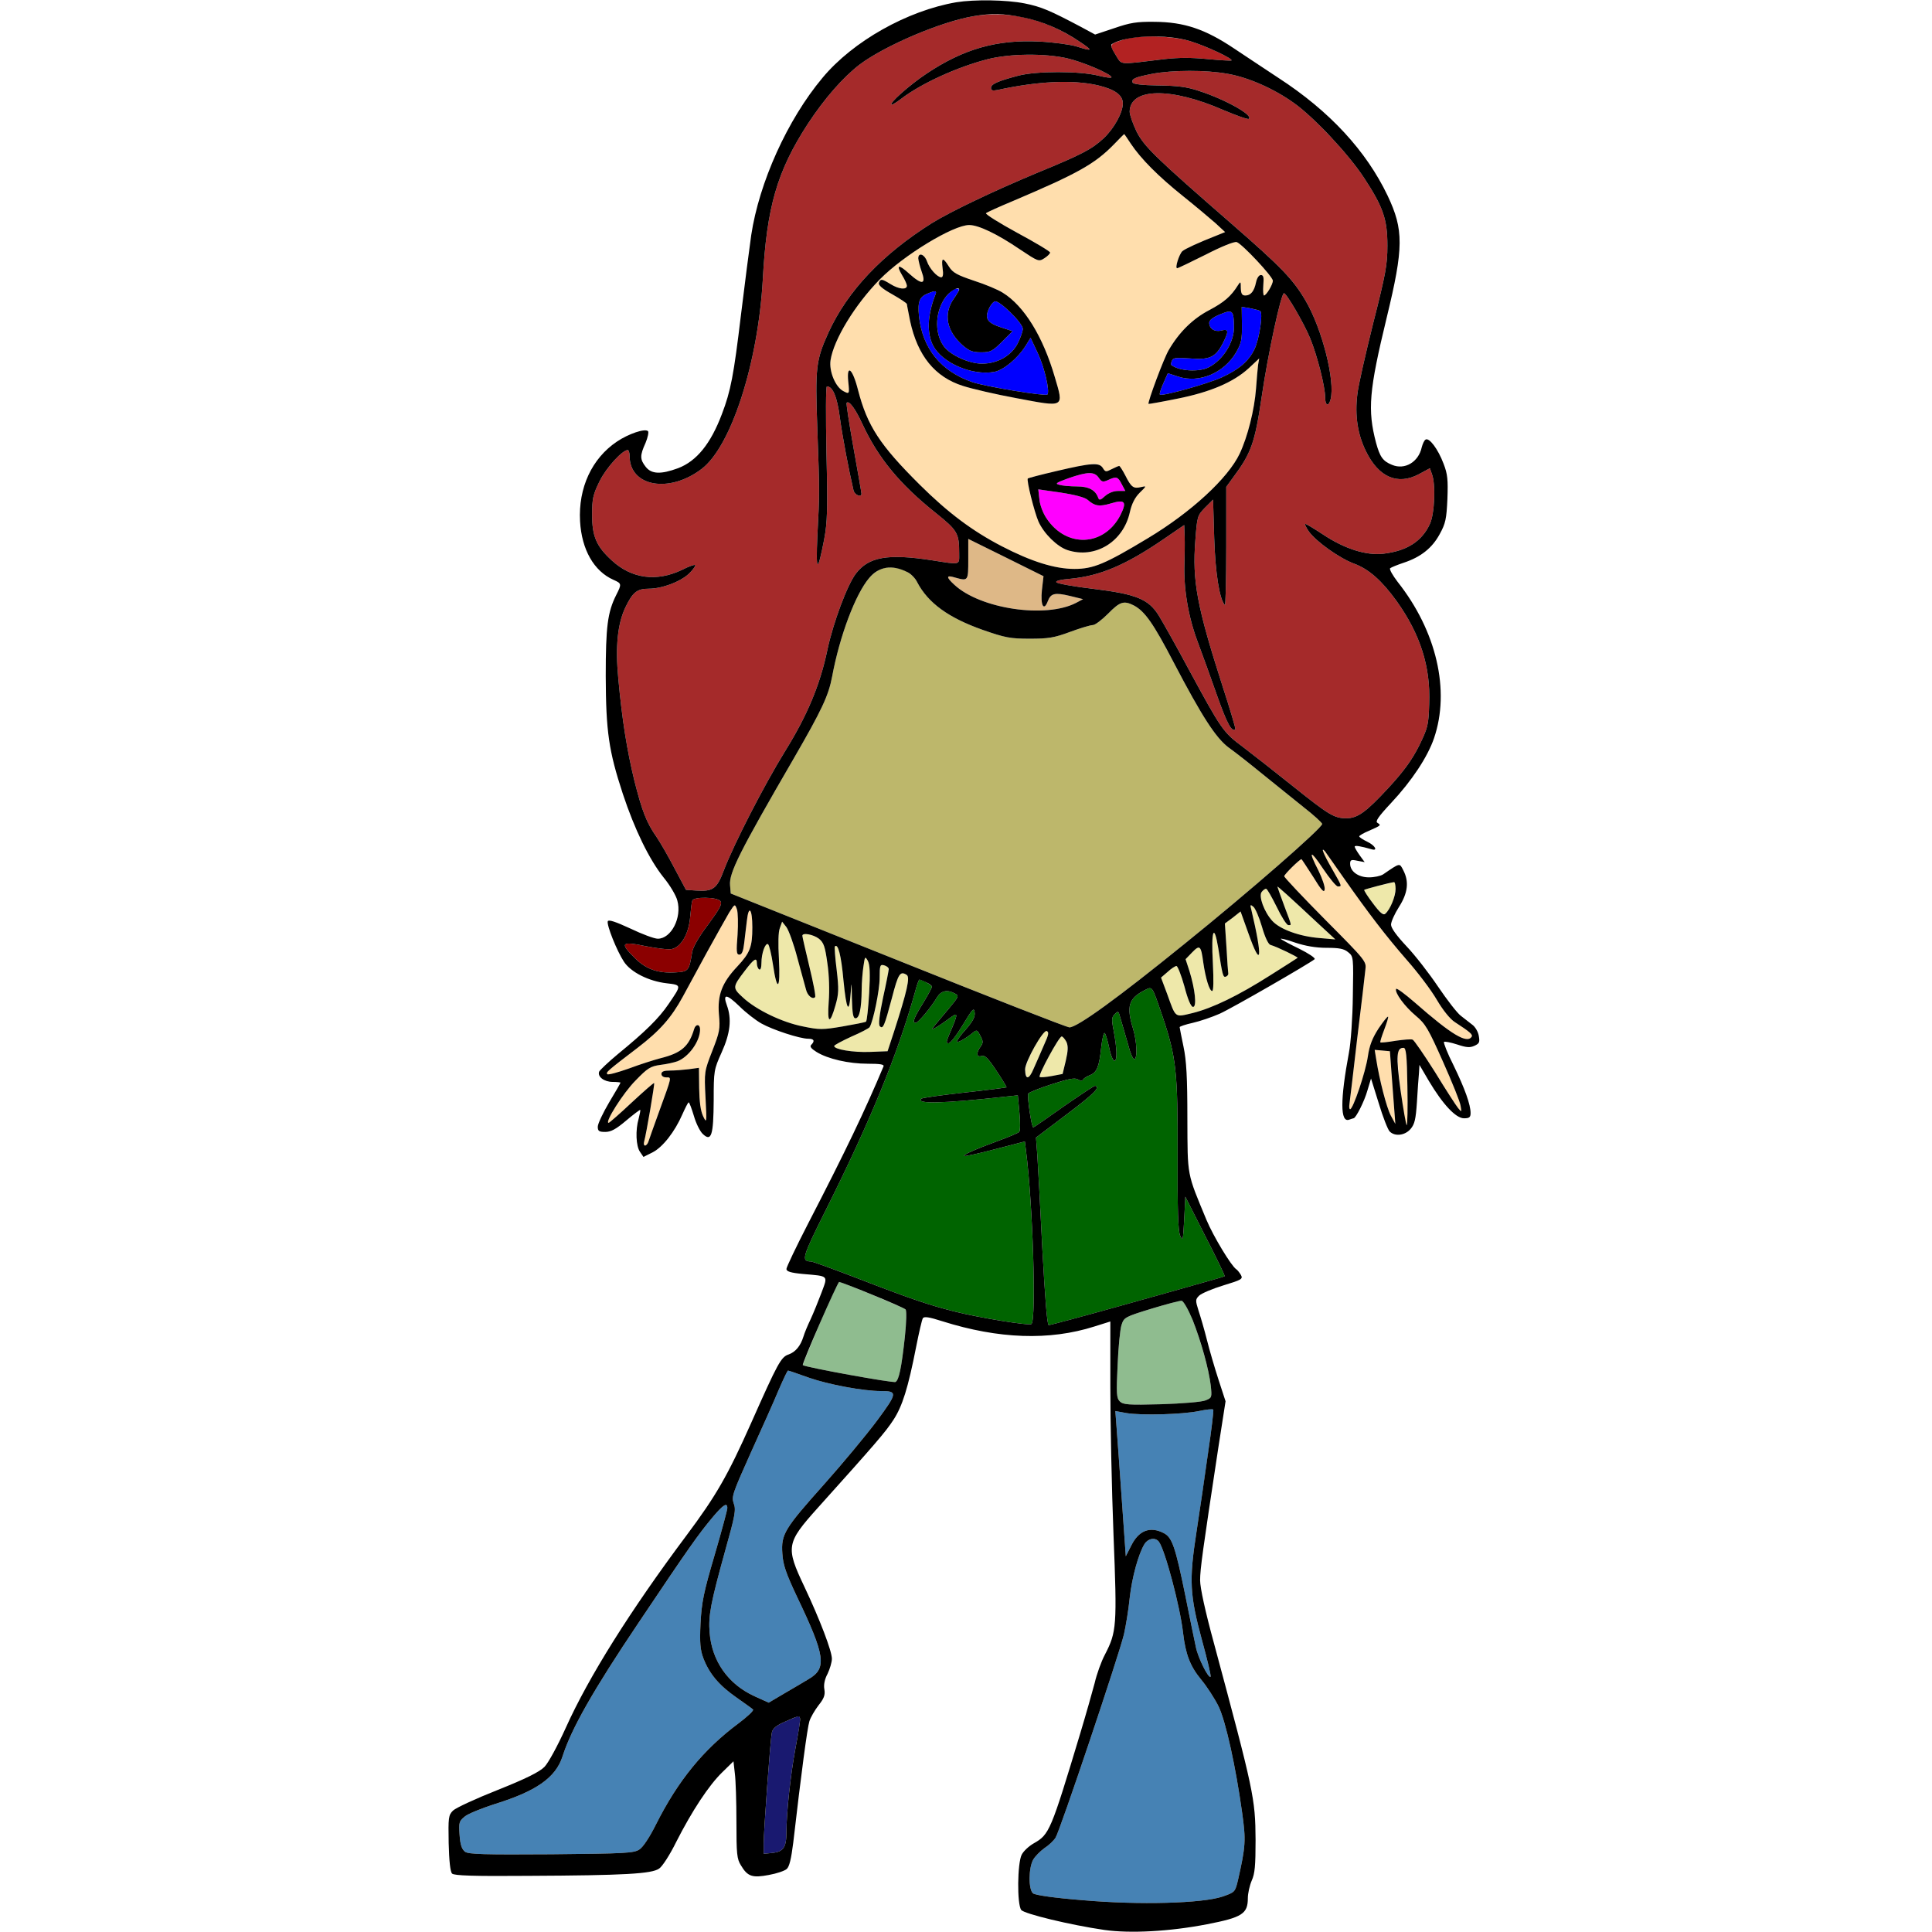 <?xml version="1.0" encoding="utf-8"?>
<!-- Generator: Adobe Illustrator 21.0.0, SVG Export Plug-In . SVG Version: 6.00 Build 0)  -->
<svg version="1.1"
	 id="svg76" inkscape:version="0.92.2 5c3e80d, 2017-08-06" sodipodi:docname="75 #31876.svg" xmlns:cc="http://creativecommons.org/ns#" xmlns:dc="http://purl.org/dc/elements/1.1/" xmlns:inkscape="http://www.inkscape.org/namespaces/inkscape" xmlns:rdf="http://www.w3.org/1999/02/22-rdf-syntax-ns#" xmlns:sodipodi="http://sodipodi.sourceforge.net/DTD/sodipodi-0.dtd" xmlns:svg="http://www.w3.org/2000/svg"
	 xmlns="http://www.w3.org/2000/svg" xmlns:xlink="http://www.w3.org/1999/xlink" x="0px" y="0px" viewBox="0 0 850 850"
	 style="enable-background:new 0 0 850 850;" xml:space="preserve">
<style type="text/css">
	.st0{fill:none;}
	.st1{fill:#A52A2A;}
	.st2{fill:#B22222;}
	.st3{fill:#FFDEAD;}
	.st4{fill:#0000FF;}
	.st5{fill:#FF00FF;}
	.st6{fill:#DEB887;}
	.st7{fill:#BDB76B;}
	.st8{fill:#EEE8AA;}
	.st9{fill:#8B0000;}
	.st10{fill:#006400;}
	.st11{fill:#8FBC8F;}
	.st12{fill:#4682B4;}
	.st13{fill:#191970;}
</style>
<sodipodi:namedview  bordercolor="#666666" borderopacity="1" gridtolerance="10" guidetolerance="10" id="namedview78" inkscape:current-layer="svg76" inkscape:cx="919.34796" inkscape:cy="717.86007" inkscape:pageopacity="0" inkscape:pageshadow="2" inkscape:window-height="978" inkscape:window-maximized="1" inkscape:window-width="1920" inkscape:window-x="0" inkscape:window-y="1" inkscape:zoom="0.41647059" objecttolerance="10" pagecolor="#ffffff" showgrid="false">
	</sodipodi:namedview>
<g id="g74" transform="translate(0,0) scale(1,1)">
	<path id="path4" class="st0" d="M0,0l212.3,0.1c183.4,0,211.3,0.2,205.8,1.4c-40,8.7-67.8,36.3-83,82.5
		c-3.4,10.5-4.7,17.9-9.1,54.5c-3.2,26.7-4.5,33.5-8.4,43.7c-4.9,13-11.1,20.7-19.3,23.8c-7.6,2.8-11.7,2.6-14.2-0.6
		c-2.6-3.3-2.6-5-0.1-10.5c1-2.4,1.5-4.8,1.1-5.2c-1.3-1.3-8.5,1.1-13.7,4.6c-11,7.4-17,20.3-16.2,35c0.7,12.5,6.1,22,14.7,25.8
		c3.6,1.6,3.7,1.8,1.2,6.7c-3.8,7.6-4.6,13.9-4.6,35.7c0.1,24.3,1.3,32.8,7.5,51.7c5.2,15.7,11.6,28.9,18,36.9c2.8,3.4,5.5,8,6,10.1
		c2.1,7.5-2.7,16.8-8.6,16.8c-1.5,0-6.9-2-12.1-4.5c-6.5-3-9.5-4-9.9-3.2c-0.6,1.6,4,13.1,7.1,17.8c3,4.6,10.9,8.6,18.8,9.5
		c6.7,0.8,6.6,0.7,0.8,9.2c-4.2,6.2-10.2,12.1-22.3,22c-4.2,3.5-7.9,7-8.2,7.7c-0.8,2.2,2.2,4.5,6,4.5c1.9,0,3.4,0.2,3.4,0.3
		c0,0.2-2.3,4.1-5,8.7c-2.8,4.6-5,9.4-5,10.7c0,1.9,0.5,2.3,3.3,2.3c2.5,0,4.7-1.2,9.2-5c3.2-2.7,6-4.8,6.2-4.7
		c0.1,0.2-0.2,1.9-0.7,3.8c-1.5,5.1-1.2,12.2,0.6,14.7l1.5,2.2l4-2c4.5-2.3,9.8-9.1,13.1-16.7c1.3-2.9,2.5-5.3,2.8-5.3
		s1.3,2.7,2.3,6c0.9,3.2,2.7,6.8,3.9,7.9c3.8,3.6,4.7,0.6,4.8-14.8c0-13.1,0.1-13.5,3.5-21.1c3.8-8.4,4.5-14.7,2.3-20.7
		c-1.9-5.2-0.2-5.1,5.5,0.4c2.8,2.8,7.2,6.2,9.7,7.6c5,2.8,16.9,6.7,20.6,6.7c2.6,0,3,1,1.3,2.7c-0.7,0.7-0.1,1.6,2.3,3.1
		c5,3.1,14.2,5.2,22.6,5.2c5.5,0,7.3,0.3,6.9,1.2c-8,19.1-16.7,37.3-33.1,69c-5.3,10.3-9.6,19.3-9.6,20.1c0,1.1,1.9,1.7,7.3,2.2
		c11.5,1,11,0.5,8.1,8.3c-1.4,3.7-3.5,8.9-4.8,11.7c-1.3,2.7-2.7,6.1-3.1,7.5c-1.3,4.2-3.5,6.8-6.5,7.9c-3.4,1.1-4.8,3.8-16.5,30.1
		c-10.3,23.1-15.3,31.9-28.6,49.7C277.3,708.6,259,737.8,249,760c-3.7,8.2-7.8,15.7-9.5,17.4c-2.2,2.2-8.2,5.2-20.5,10.1
		c-9.6,3.8-18.5,7.9-19.7,9.1c-2,2-2.1,3-1.9,14.3c0.2,7.9,0.7,12.6,1.5,13.4c0.9,0.9,9.4,1.2,33.4,1c42.7-0.2,54.5-0.9,57.7-3.2
		c1.4-0.9,4.8-6.2,7.5-11.7c6.9-13.6,14.4-25,20.3-30.7l4.9-4.8l0.6,5.3c0.4,2.9,0.7,12.5,0.7,21.3c0,14.1,0.2,16.4,2,19.2
		c2.9,4.9,5,5.6,12.3,4.2c3.4-0.6,6.9-1.8,7.8-2.6c1.2-1,2-4.5,2.9-11.6c3.5-30.4,6.2-50.6,7.1-53.4c0.5-1.7,2.4-4.9,4-7
		c2.4-3,3-4.5,2.6-7c-0.4-2,0.1-4.5,1.4-6.9c1-2.1,1.9-5.1,1.9-6.6c0-3.4-5.3-17.3-12.1-31.7c-8.3-17.5-8-19.2,5.8-34.6
		c25.8-28.7,29.9-33.5,33.3-38.7c4-6.1,6.5-14,10.1-32.4c1.2-6.1,2.5-11.7,2.9-12.4c0.5-0.9,2.7-0.6,8.6,1.3
		c24.7,7.8,47.1,8.6,66.9,2.3l7-2.2v28.5c0,15.7,0.6,45.1,1.4,65.4c1.6,40.3,1.4,42.6-3.8,52.7c-1.6,3-3.6,8.6-4.5,12.5
		c-1,3.8-3.8,13.7-6.3,22c-13,43.1-13.6,44.6-20.5,48.5c-2.1,1.2-4.5,3.4-5.3,5c-1.9,3.7-2.1,21.8-0.2,24.3
		c1.2,1.6,10.6,4.1,29.7,7.7c9.3,1.8,3.9,1.8-234.7,1.9L0,850V425V0z"/>
	<path id="path6" class="st0" d="M647.3,0.1L850,0v425v425l-168.7-0.1c-92.9-0.1-167.7-0.4-166.3-0.6c22.8-3.7,29.6-5.4,31.8-7.8
		c1.4-1.8,2.2-3.9,2.2-6.4c0-2.1,0.8-5.6,1.7-7.7c1.4-3.1,1.7-6.6,1.7-17.9c-0.1-18.3-0.8-21.4-18.3-86.5
		c-3.8-13.9-6.1-24.4-6.1-27.7c0-5,1.1-12.8,8-58.3l3.2-20.5l-3.1-9.5c-1.7-5.2-4-13.1-5.1-17.5c-1.1-4.4-2.8-10.2-3.7-12.9
		c-1.4-4.5-1.4-4.9,0.3-6.6c1.1-1,5.8-3,10.7-4.5c7.9-2.4,8.6-2.8,7.7-4.5c-0.6-1-1.5-2.2-2.1-2.6c-2.1-1.3-10.1-14.5-13.1-21.7
		c-8.7-21-8.3-18.7-8.4-44.7c0-17.9-0.4-25.4-1.7-31.5c-0.9-4.4-1.7-8.3-1.7-8.6s2.6-1.2,5.8-1.9c3.1-0.7,8.4-2.5,11.8-4
		c5.4-2.4,39.7-22.2,41.8-24c0.4-0.5-2.6-2.5-6.8-4.6c-4.2-2-7.8-4-8.1-4.3c-0.2-0.4,2.6,0.3,6.3,1.6c4.5,1.5,9.1,2.3,13.8,2.3
		c5.6,0,7.7,0.4,9.5,1.9c2.4,1.9,2.4,2.1,2.1,19.3c-0.1,9.5-0.9,20.7-1.7,24.8c-2.6,14-3.6,24.6-2.5,27.4c0.5,1.4,1.1,2.6,1.4,2.6
		c3.2,0,6.9-5.2,9.2-13.2l1.6-5.3l3.4,10.9c1.8,6,4,11.6,4.8,12.4c2.3,2.3,6.7,1.8,9.2-1.1c1.8-2.1,2.3-4.3,2.8-11.9
		c0.3-5.1,0.7-10.9,0.9-12.8l0.2-3.5l4.1,7c6.2,10.4,11.9,16.5,15.5,16.5c2.3,0,2.9-0.4,2.9-2.3c0-3.7-2.5-10.7-7.5-21
		c-2.7-5.3-4.5-10-4.2-10.3c0.3-0.3,2.9,0.2,5.7,1.1c4.2,1.4,5.7,1.5,7.7,0.6c2.2-1,2.4-1.6,1.9-4.4c-0.3-1.8-1.6-4-2.9-4.9
		c-1.2-0.9-3.5-2.7-5-3.9c-1.6-1.2-6-6.9-10-12.8c-3.9-5.8-10.1-13.8-13.9-17.8c-4.4-4.7-6.8-8-6.8-9.5c0-1.3,1.6-4.8,3.5-7.8
		c3.9-6.1,4.5-11.1,1.9-16.1c-1.7-3.3-1.3-3.4-8.9,1.8c-1.1,0.7-3.9,1.3-6.2,1.3c-4.7,0-8.3-2.6-8.3-6c0-1.7,0.5-1.9,3.2-1.3
		l3.2,0.6l-2.2-3c-1.2-1.7-2.2-3.4-2.2-3.8c0-0.7,2.7-0.2,7.3,1.1c3.1,1,1.8-1.6-1.8-3.3c-1.9-0.9-3.5-2-3.5-2.3
		c0-0.4,1.9-1.5,4.3-2.5c5.4-2.4,5.4-2.4,3.7-3.5c-1-0.6,0.3-2.6,6-8.7c9.1-9.7,16.1-20.3,18.9-28.5c7.2-21,1.1-47.2-16-68.8
		c-2.2-2.9-3.7-5.5-3.3-6c0.5-0.4,3.2-1.5,5.9-2.4c7.6-2.5,12.6-6.5,15.9-12.6c2.6-4.7,3-6.7,3.4-15.5c0.3-8.4,0.1-10.9-1.7-15.5
		c-2.4-6.4-6.3-11.6-7.9-10.6c-0.6,0.3-1.3,1.9-1.7,3.4c-1.4,6.5-7.5,10.1-13.1,7.7c-4-1.6-5.3-3.5-7-9.7
		c-3.8-14.5-3.1-22.9,4.7-55.1c7.5-30.9,7.5-38.6,0.4-53.6c-9.4-19.7-25.5-37.2-48-51.8c-5.5-3.6-14.3-9.5-19.6-13
		C530.2,12.8,521,9.7,508,9.6c-8-0.1-10.8,0.4-17.8,2.8l-8.4,2.8l-6.1-3.3C462,4.6,458.2,3,451.5,1.6C445.3,0.3,467.2,0.2,647.3,0.1
		z"/>
	<path id="path8" class="st1" d="M475.1,18.4c6,4,5.7,4.3-1.6,2c-2.7-0.8-10-1.8-16-2.1c-18.8-1-33.5,3.2-49.7,14
		c-7.6,5-17.3,13.7-15.4,13.7c0.4,0,2.2-1.1,3.9-2.4c9.1-7,25.1-14.2,38.4-17.6c9.7-2.4,24.6-2.6,34.6-0.4c7.1,1.6,19.7,7,19.7,8.4
		c0,0.4-2.6,0.1-5.7-0.7c-8.4-2.1-27.3-2.1-35.3,0c-9.1,2.4-12,3.7-12,5.4c0,1.1,0.7,1.3,2.8,0.9c17.9-3.9,33-4.6,44.1-2.1
		c7.6,1.8,11.1,4.3,11.1,8c0,4.1-3.9,11.1-8.5,15.4c-5.2,4.8-9.6,7.1-29.1,15.1c-19.4,8.1-38,17-46.3,22.1
		C388,112,372.9,128,364.5,146.3c-5.5,12.2-5.9,15.1-4.9,42.6c1,28.2,1,27.8,0,47.1c-0.7,15.9,0.1,16.3,3,1.3
		c1.4-7.5,1.6-13.1,1-38.1c-0.3-16.2-0.3-29.2,0.2-29.2c2.6,0,4.5,4.5,5.7,13.7c1.1,8.2,3.9,23,6,32c0.5,2.1,3.5,3.3,3.5,1.5
		c0-0.5-1.6-9.6-3.5-20.2c-1.9-10.7-3.3-19.6-3-19.8c1.1-1.1,3.8,2.6,6.9,9.3c6.9,14.9,16.4,26.5,32.2,39.1
		c9.7,7.8,10.4,8.9,10.4,18c0,5.1,0.8,4.9-12,2.9c-19.4-3-27.8-1.5-33.4,5.8c-3.8,4.9-10.1,21.8-12.6,33.7
		c-3.2,15.3-8.8,28.7-18.6,44.5c-9.2,14.9-22.4,40.6-26.9,52.3c-3.1,8.3-4.8,9.5-12.3,9l-4.4-0.3l-5-9.4c-2.7-5.2-6.3-11.4-7.9-13.8
		c-4.5-6.4-6.4-11.4-9.8-24.8c-3.2-13.2-5.4-26.5-7.1-45.2c-1.3-13.9-0.3-23.9,3.2-31.2c3.2-6.6,5.1-8.1,10.3-8.1
		c5.9,0,14.5-3.3,18-7c1.6-1.6,2.6-3.2,2.4-3.4c-0.3-0.3-2.9,0.6-5.8,2.1c-11.3,5.4-22.2,3.9-30.9-4.1c-6.8-6.2-8.7-10.6-8.7-20.1
		c0-7.1,0.4-8.9,3.3-14.8c2.9-5.9,10-13.7,12.4-13.7c0.4,0,0.8,1.2,0.8,2.6c0,13.5,17.4,16.6,31.7,5.7c13-9.9,24.8-46.5,26.9-83.3
		c1.7-31.9,6.3-47.7,19.8-68.5c7.3-11.1,15.4-20.4,22.8-26.1c11.2-8.4,35.9-18.9,50.2-21.3C444.1,4.5,460.3,8.4,475.1,18.4z"/>
	<path id="path10" class="st2" d="M523.6,18.1c7.2,2.2,18.9,7.7,18.2,8.5c-0.3,0.2-5-0.1-10.5-0.6c-7-0.7-12.7-0.7-18.9,0
		c-21,2.5-18.6,2.8-21.6-1.9c-2.9-4.5-2.8-4.7,3.6-6.7C501.1,15.3,515.7,15.7,523.6,18.1z"/>
	<path id="path12" class="st1" d="M540.3,32.5c9,1.6,20.2,6.5,29.1,12.9c8.7,6.2,23.9,22.4,30.7,32.8c8.4,12.8,10.3,18.2,10.3,29.8
		c0,8.4-0.7,12.3-6.2,34c-3.4,13.6-6.6,27.6-7,31.3c-1.2,9.5,0.1,17.8,3.8,25.3c5.6,11.4,13.9,15,23.3,10l4.8-2.6l0.9,2.6
		c1.7,4.4,1.2,17.4-0.9,21.9c-3.5,7.7-10.2,11.9-20.4,13.1c-7.6,0.9-17.1-2.1-26.7-8.5c-4.1-2.7-7.6-4.8-7.8-4.6
		c-0.2,0.2,0.5,1.7,1.7,3.4c3.2,4.4,13.4,11.7,19.9,14.1c6.5,2.4,12.2,7.5,18.7,16.5c10.4,14.6,14.9,28.8,14.3,45
		c-0.3,9.6-0.6,10.7-4.5,18.7c-3.2,6.3-6.6,11-13.4,18.4c-9.9,10.7-13.6,13.4-18.6,13.4c-5.3,0-7.7-1.5-23.1-13.8
		c-8.1-6.5-18.2-14.4-22.4-17.6c-8.7-6.5-9.3-7.4-23.8-34.1c-5.6-10.5-11.6-21.1-13.2-23.7c-4.5-7.2-9.8-9.4-28.6-11.7
		c-8.5-1-15.8-2.3-16.4-2.9c-0.6-0.6,1.6-1.2,6.4-1.6c12.9-1.3,24-6,40.3-17.1l9.5-6.5l0.2,5.2c0.1,2.9,0,8.2-0.1,11.8
		c-0.4,11,1.7,23.4,5.8,34.3c2.1,5.6,6,16.4,8.7,24.1c4.3,12.1,6.4,15.9,7.9,14.4c0.2-0.2-2.3-8.7-5.6-18.8
		c-11.3-35.2-13.4-46.4-12-64.3c0.8-10.6,0.9-10.9,4.3-14.4l3.5-3.5l0.5,16.9c0.5,15.5,2.3,26.9,4.7,29.5c0.3,0.4,0.6-11.2,0.6-25.7
		v-26.3l3.2-4.4c7.8-10.5,9.4-15,12.4-35.3c2.7-18.5,8.5-45.5,9.8-45.5c1.1,0,8.8,13.2,11.5,19.8c3,7.2,6.6,21.2,6.6,25.9
		c0,3.8,1.5,4.4,2.4,1c2.1-8-3.7-31.1-11.1-43.6c-5.5-9.3-10.5-14.5-32.3-33.5c-34-29.6-38.6-34.1-42-40.8c-1.6-3.4-3-7.3-3-8.7
		c0.2-10.5,18.1-10.8,41.2-0.7c5.7,2.4,10.7,4.2,11.2,3.9c2.3-1.5-10.4-8.6-21.9-12.3c-5.3-1.8-9.6-2.3-17.9-2.4
		c-7.1-0.1-11.1-0.6-11.3-1.3c-0.6-1.6,0.9-2.3,8.5-3.8C515.7,30.8,530.6,30.7,540.3,32.5z"/>
	<path id="path14" class="st3" d="M494.6,59c0.1,0,1.4,1.9,2.9,4.2c4.4,6.6,12,14.3,23,23.1c5.5,4.4,11.9,9.8,14.3,11.9l4.2,3.9
		l-3.7,1.5c-7.9,3.1-13.8,5.8-15.1,6.9c-1.4,1.3-3.4,7.5-2.3,7.5c0.4,0,6-2.7,12.6-6c7-3.6,12.5-5.8,13.6-5.5
		c2.4,0.8,15.9,15.2,15.9,17c0,1.7-2.9,6.5-3.9,6.5c-0.3,0-0.5-2-0.3-4.5c0.3-3.5,0.1-4.5-1.1-4.5c-0.8,0-1.7,1.3-2.1,3.2
		c-0.8,3.9-2.3,5.8-4.7,5.8c-1.5,0-1.9-0.8-2-3.3c0-2.9-0.1-3-1.2-1.3c-3.1,5-6.2,7.6-12.6,11c-7.3,3.8-13.3,9.7-17.9,17.6
		c-2.2,3.7-9.4,23.1-8.9,23.7c0.1,0.1,5.8-0.9,12.7-2.3c14.5-2.9,24.6-7.2,31.4-13.4l4.6-4.3l-0.5,2.9c-0.2,1.6-0.6,6.3-0.9,10.4
		c-0.7,9.3-3.7,21.2-7.2,28.6c-5.1,10.8-21.4,25.8-40.4,37.2c-18.9,11.4-24,13.5-32.3,13.5c-8.6,0-18.9-3.2-32-10
		c-12.9-6.7-23.6-14.7-36-27c-17.6-17.5-23.1-25.9-27.2-41.7c-2.4-9.5-5.1-11.7-4.3-3.7c0.6,5.6,0.5,5.6-2.3,4.1
		c-3.4-1.9-6.2-8.7-5.5-13.5c1.4-9.1,10.7-24.4,21.7-35.6c10.4-10.6,32.3-23.9,39.3-23.9c4.1,0,12.3,3.9,22.3,10.7
		c8.1,5.4,8.3,5.5,10.8,3.9c1.4-0.9,2.5-2,2.5-2.5s-6.5-4.4-14.5-8.7c-7.9-4.3-14.1-8.2-13.7-8.6c0.4-0.4,5.7-2.8,11.7-5.3
		C474,76.4,481.6,72.2,490,63.6C492.4,61.1,494.5,59,494.6,59z M404,113.7c0.1,1,0.7,3.5,1.4,5.5c2.2,6,0.4,6.4-5.4,1.2
		c-4.7-4.3-5.9-4-3.1,0.7c1.2,1.9,2.1,4,2.1,4.6c0,1.9-3.5,1.6-7.2-0.7c-3.9-2.4-4.4-2.4-5.1-0.6c-0.4,1,1.4,2.6,5.9,5.1
		c3.5,2,6.4,3.9,6.4,4.3s0.7,3.7,1.4,7.4c3.3,15.3,10.9,24.7,23.3,28.6c3.7,1.2,14.3,3.7,23.6,5.4c21.2,4,20.8,4.3,16.8-9.2
		c-5.2-17.9-13.5-31.4-22.9-37.2c-2-1.3-7.7-3.7-12.7-5.3c-7.4-2.5-9.3-3.5-11-6.2c-2.7-4.3-3.4-4.1-2.8,0.7c0.4,2.6,0.2,4-0.6,4
		c-1.7,0-5.2-3.8-6.3-7.1C406.7,111.8,404,110.9,404,113.7z M480.7,204.1c-3.1,0.1-27.8,5.7-28.5,6.4c-0.7,0.6,2.9,14.9,4.7,19
		c2.4,5.3,8.2,11,12.7,12.5c12.1,4,24.6-3.5,27.5-16.7c0.8-3.6,2.2-6.4,4.3-8.5c3.1-3,3.1-3.1,0.6-2.5c-3.3,0.8-4.3,0.1-6.9-5.1
		c-1.2-2.3-2.4-4.2-2.7-4.2s-1.7,0.6-3.3,1.4c-2.5,1.3-2.8,1.3-3.9-0.5C484.4,204.6,482.9,204,480.7,204.1z"/>
	<path id="path16" class="st4" d="M420.6,127c1.9,0,1.8,0.3-1.1,4.6c-4.5,6.6-3,14.1,4,20.3c2.9,2.5,4.4,3.1,8.2,3.1
		c4.1,0,5-0.5,9.2-4.7l4.6-4.6l-4.9-1.6c-6.1-2-7.4-3.8-5.7-7.9c0.7-1.7,1.9-3.3,2.8-3.6c1.8-0.7,12.3,9.5,12.3,12.1
		c0,1-1,3.9-2.2,6.3c-2.8,5.5-8.9,9-15.8,9c-5.7,0-14-3.8-16.8-7.7c-4.4-6.1-3.7-16.2,1.4-22.3C418,128.4,419.8,127,420.6,127z"/>
	<path id="path18" class="st4" d="M411.5,129.7c-3.5,9.1-3.8,16.7-1,22.3c4,7.7,17.2,13.4,27,11.6c4.1-0.8,10.3-6,13.7-11.4l2.2-3.6
		l3.2,6.8c2.9,6.1,5.4,16.9,4.2,18.2c-0.9,0.8-27.3-3.5-33.1-5.5c-13.8-4.8-21.9-14.8-23.4-29.1c-0.6-6.4,0.2-8.5,4.2-10
		C411.6,127.7,412.3,127.9,411.5,129.7z"/>
	<path id="path20" class="st5" d="M483.4,210.2c1.3,1.9,1.9,2,4.1,1c3.7-1.7,4.3-1.5,6,1.8l1.6,3h-3.3c-1.9,0-4.1,0.9-5.6,2.2
		c-1.9,1.8-2.6,2-3,0.9c-1.2-3.5-4.2-5.1-9.4-5.1c-2.9,0-6.4-0.3-7.7-0.7c-2.1-0.5-1.5-0.9,4-2.9
		C478.5,207.5,481.5,207.4,483.4,210.2z"/>
	<path id="path22" class="st5" d="M456.8,215.3l9.8,1.4c6.4,1,10.6,2.1,11.9,3.2c3.2,2.8,5.1,3.1,10.2,1.6c6.3-1.9,7.2-0.8,4.2,5.2
		c-7.2,13.8-23.8,14.5-32.5,1.3c-1.5-2.2-2.9-5.9-3.1-8.3L456.8,215.3z"/>
	<path id="path24" class="st4" d="M546.3,135l3.6,0.6c2,0.4,4,0.9,4.5,1.2c1.4,0.8-0.3,12.3-2.5,16.9c-2.6,5.3-6.7,8.8-14.5,12.4
		c-6.2,2.8-26.2,8.4-27.1,7.5c-0.3-0.2,0.4-2.4,1.5-4.9l2-4.5l4.6,1.5c9.2,3,20-1.5,25.4-10.6c2.3-4,2.7-5.6,2.6-12.4L546.3,135z"/>
	<path id="path26" class="st4" d="M542.9,143.8c0.1,6.7-4.7,14.5-11.1,17.8c-4.3,2.2-13.2,1.7-16.6-1.1c-0.1-0.1,0-0.9,0.4-1.8
		c0.4-1.3,1.8-1.4,7.9-1c8.7,0.7,11.3-0.5,14.5-6.7c2.7-5.3,2.6-6.4-0.6-5.6c-3,0.8-5.4-0.8-5.4-3.4c0-1.1,1.6-2.4,4.8-3.7
		C542.3,136,542.8,136.5,542.9,143.8z"/>
	<path id="path28" class="st6" d="M426,237.1l16.6,8.2l16.5,8.2l-0.7,6.1c-0.7,6.7,0.8,9.6,2.6,4.9c1.3-3.5,3.1-3.9,9.8-2.3l5.7,1.4
		l-3,1.6c-13.4,7-42.3,2.7-53.7-8c-3.7-3.4-3.5-4.3,0.4-3.1c5.8,1.6,5.8,1.6,5.8-8.1V237.1z"/>
	<path id="path30" class="st7" d="M403.5,256.1c4.8,9.2,13.8,15.7,28.8,21c10,3.5,12.2,3.9,20.8,3.9c8.1,0,10.7-0.4,17.7-3
		c4.6-1.7,9-3,10-3c1,0,4-2.3,6.7-5c5.2-5.3,6.9-5.9,11.4-3.6c4.8,2.6,8.5,7.8,17.5,25.1c12.5,23.9,18.6,33.3,24.3,37.5
		c2.7,1.9,9.3,7.1,14.8,11.6c5.5,4.4,13.6,11,18,14.5c4.5,3.5,8.1,6.8,8.2,7.4c0.1,1.7-31.7,29.5-60.6,52.8
		C492,438.9,474,452,470.5,452c-1.1,0-35.1-13.3-75.5-29.5l-73.5-29.4l-0.3-3.6c-0.5-5.4,4.1-14.6,27.9-55.6
		c12.5-21.6,15.4-27.8,17-36.2c3.3-17.8,10.2-36.2,16.3-43.4c1.5-1.8,4.2-3.7,5.9-4.2C394.1,248.5,401,251.2,403.5,256.1z"/>
	<path id="path32" class="st3" d="M591,386c11.3,16.1,18.6,25.6,27.9,36.3c4.7,5.3,10.7,13.2,13.2,17.5c2.7,4.6,5.9,8.6,8,9.9
		c6.6,4.3,7.9,5.4,7.4,6.4c-2.1,3.2-8.8-0.8-25-15c-4.4-3.8-8.1-6.6-8.3-6c-0.6,1.7,3.8,7.7,8.7,11.8c4.3,3.6,5.5,5.7,12,20.3
		c4,9,7.5,17.6,7.7,19.3c0.5,2.9,0.5,2.9-1.1,1c-0.9-1.1-5.5-8.2-10.2-15.9c-4.8-7.6-9.2-14-9.8-14.2c-0.7-0.3-4,0-7.5,0.5
		c-3.5,0.6-6.5,0.9-6.7,0.7c-0.2-0.2,0.6-2.7,1.7-5.6c1.1-2.9,1.9-5.4,1.7-5.7c-0.3-0.2-2.1,2.1-4.2,5.2c-2.7,4.2-4,7.4-4.7,12.3
		c-1,6.9-6.5,23.2-7.8,23.2c-0.4,0-0.5-1-0.3-2.3c0.2-1.2,1.7-14.1,3.4-28.7c1.8-14.6,3.4-28.2,3.6-30.3c0.5-3.7,0.4-3.9-17.6-22
		c-10-10.1-18.1-18.7-18.1-19.2c0-0.8,6.8-7.5,7.6-7.5c0.1,0,2.4,3.5,5.1,7.7c3.7,6.1,4.9,7.3,5.1,5.6c0.2-1.2-1.1-4.9-2.7-8.2
		c-4.7-9.1-3.7-9.5,2-0.9c2.9,4.3,5.8,7.8,6.5,7.8c1.9,0,1.9,0.1-2.6-7.8c-2.2-3.8-4-7.3-4-7.8C582,373.2,582.9,374.4,591,386z"/>
	<path id="path34" class="st8" d="M613.3,388.1c1.3-0.2,0.7,6-0.9,9.5c-2.9,6-3.7,6-8.4-0.2c-2.3-3-4-5.7-3.8-5.9
		c0.2-0.2,3.1-1,6.3-1.8C609.8,388.9,612.8,388.2,613.3,388.1z"/>
	<path id="path36" class="st8" d="M579.5,405.9l8,7.4l-7-0.6c-8.7-0.7-17.3-3.8-20.7-7.5c-3.6-3.9-6.2-11-4.7-12.8
		c0.6-0.8,1.5-1.4,1.9-1.4c0.5,0,2.5,3.6,4.7,8c2.1,4.4,4.4,8,5.1,8c1.5,0,1.7,0.8-1.8-8.5c-1.6-4.4-3-8.2-3-8.4
		C562,389.7,567.5,394.7,579.5,405.9z"/>
	<path id="path38" class="st9" d="M316.9,396.4c1,1.2-0.1,3.2-5.3,10.3c-4.1,5.4-6.8,10.1-7.1,12.3c-1.3,8.1-1.6,8.5-7.2,8.8
		c-7.9,0.5-13.1-1.4-18-6.3c-6.8-6.7-6-7.5,4.9-5.2c5.1,1,10.2,1.6,11.5,1.2c4-1,7.2-6.5,7.9-13.6c0.3-3.5,0.7-7,1-7.7
		C305.1,394.5,315.4,394.6,316.9,396.4z"/>
	<path id="path40" class="st3" d="M324.2,400c0.5,1.4,0.6,6.4,0.3,11.2c-0.6,7.5-0.5,8.8,0.8,8.8c1.1,0,1.7-1.5,2.1-5
		c0.3-2.8,0.9-7.3,1.2-10c0.8-7.1,2.4-5.2,2.4,3c0,8.6-1,11.2-6.6,17.2c-6.8,7.2-8.8,12.6-8.1,21.1c0.6,6.4,0.3,7.8-2.9,16
		c-3.5,9-3.6,9.2-3,20.6c0.6,11.3,0.5,11.5-1.1,8.1c-1.1-2.4-1.6-6.4-1.7-12.3l-0.1-8.9l-4.4,0.6c-2.4,0.3-6.1,0.6-8.2,0.6
		c-2.8,0-3.9,0.4-3.9,1.5c0,0.9,0.9,1.5,2.1,1.5c2.5,0,2.6-0.7-3.1,15c-2.3,6.3-4.4,12.3-4.7,13.2c-0.3,1-1,1.8-1.5,1.8
		s-0.7-0.8-0.4-1.8c0.9-3.1,4.7-25.4,4.4-25.7c-0.2-0.2-4.6,3.7-9.8,8.5c-5.2,4.9-9.8,8.9-10.2,9c-2,0.1,6.4-13.2,11.8-18.6
		c5.3-5.5,6.6-6.3,11-6.9c2.7-0.3,6.1-1.1,7.5-1.6c5-2,9.9-8.8,9.9-14c0-2.4-1.9-2.5-2.6-0.2c-2.3,7.7-5.6,10.6-14.9,12.9
		c-2.7,0.7-9,2.7-13.8,4.5c-4.8,1.7-9.1,2.9-9.5,2.5c-0.7-0.8-0.2-1.3,13.3-11.6c9.8-7.5,14.9-13.3,19.9-22.5
		c1.8-3.3,6.6-12.1,10.6-19.5c4.1-7.4,8.5-15.3,9.8-17.5C323.3,397.6,323.3,397.6,324.2,400z"/>
	<path id="path42" class="st8" d="M551.5,399c0.8,0.7,2.5,4.6,3.7,8.7c1.3,4.6,2.8,7.7,3.7,8c2.9,0.8,12.3,5.4,12,5.7
		c-0.2,0.2-5.6,3.6-11.9,7.6c-14.3,9.1-25.5,14.5-34.3,16.7c-8,1.9-7.3,2.4-11.2-8.4l-2.7-7.2l2.9-2.5c1.5-1.4,3.3-2.6,3.9-2.6
		c0.5,0,2.1,4,3.5,9c1.5,5.8,2.9,9,3.8,9c1.7,0,0.9-7.7-1.6-15.8l-1.7-5.2l2.9-3c3.4-3.5,3.9-3,4.9,4.5c1,6.9,2.7,12.5,3.9,12.5
		c0.6,0,0.7-4.5,0.3-12.4c-0.8-14.2,0.5-17.9,2.4-6.4c1.8,11.8,2.1,12.9,3.3,12.5c0.7-0.3,1.1-0.8,1.1-1.3
		c-0.1-0.5-0.5-5.7-0.8-11.5l-0.7-10.6l3.5-2.6l3.4-2.7l3.4,9.5c5.8,16.4,6.4,11.1,1.3-10.4C549.9,398,550.1,397.8,551.5,399z"/>
	<path id="path44" class="st8" d="M344.1,405.5l1.9,2.4c1.5,2.1,6,16.3,8.6,27.4c0.6,2.7,2.9,4.6,4,3.4c0.4-0.3-0.8-6.4-2.5-13.4
		c-1.7-7.1-3.1-13.2-3.1-13.6c0-1.5,4.8-0.6,7.3,1.3c2.1,1.7,2.7,3.4,3.7,10.7c0.8,5.2,1,12.1,0.6,17.1c-0.7,9.6,0.5,10.2,3,1.4
		c1.4-4.9,1.5-6.9,0.5-15.5c-0.7-5.4-1-10.1-0.8-10.3c1.4-1.5,2.8,3.9,3.8,15c1.3,13.2,2.5,15.3,3.2,5.1c0.3-5,0.4-4.5,0.5,2.7
		c0.2,6.7,0.5,8.8,1.6,8.8c1.7,0,2.6-4.2,2.7-12.4c0-3.3,0.4-8.1,0.8-10.6c0.6-4.2,0.7-4.4,1.9-2.3c0.9,1.7,1.1,5.5,0.6,14.3
		c-0.4,6.6-1,12.3-1.4,12.5c-0.5,0.3-5.1,1.2-10.3,2.1c-8.8,1.5-10.2,1.5-17.4,0c-9.2-1.8-20.6-7.3-26.4-12.7
		c-4.7-4.3-4.7-4.6,0.8-11.8c4.1-5.4,5.3-6.1,5.3-3.2c0,1.1,0.5,2.3,1,2.6c0.6,0.4,1-0.8,1-2.9c0-4.2,1.7-8.9,2.9-8.2
		c0.5,0.3,1.5,4.4,2.2,9.1c1.8,12.3,3.3,10.9,2.6-2.5c-0.4-6.8-0.3-12,0.4-13.7L344.1,405.5z"/>
	<path id="path46" class="st8" d="M389,424.7c2.5,0.7,2.5,0.4-0.5,14.3c-1.6,7.6-2.1,11.8-1.4,12.5c1.4,1.4,2,0,5.3-12.4
		c2.8-10.8,3.6-12,6.5-10.2c1.6,1,0.2,7.1-5.6,25.1l-2.8,8.5l-7.7,0.3c-7.5,0.3-15.8-1.1-15.8-2.6c0-0.4,3.4-2.2,7.5-4.1
		c4.2-1.8,7.8-3.7,8.1-4.2c1.6-2.6,4.4-16.3,4.4-21.6C387,424.7,387.2,424.2,389,424.7z"/>
	<path id="path48" class="st10" d="M404.5,431c1.2,0,5.5,2.4,5.5,3.1c0,0.5-1.8,3.8-4,7.4c-4.1,6.6-4.7,8.5-3.1,8.5
		c1,0,6.6-6.6,9.4-11.3c1.8-2.9,4.5-3.4,7.8-1.6c1.9,1,1.8,1.3-2.7,6.7c-8.8,10.5-8.2,9.6-5.9,8.4c1.1-0.6,3.5-2.2,5.4-3.6
		c4.9-3.7,5-3.4,0.7,6.6c-1.3,3.1-1.4,3.8-0.3,3.8c0.8,0,3.6-3.6,6.3-8.1c4.3-7.1,4.9-7.8,5.2-5.5c0.3,1.9-0.8,3.9-3.7,7.3
		c-2.3,2.5-4.1,5-4.1,5.5c0,0.9,4.1-1.4,7.2-4c1.5-1.2,1.8-1.1,3.1,1.5c1.3,2.4,1.3,3.1,0.1,4.8c-2,2.7-1.8,4.8,0.4,4.1
		c1.5-0.5,2.9,0.9,6.6,6.5c2.6,3.9,4.6,7.2,4.4,7.3c-0.2,0.1-8.5,1.2-18.6,2.3c-10,1.1-18.6,2.3-18.9,2.7c-2.4,2.4,9.5,2.1,36.9-0.9
		l5.6-0.6l0.7,7.6c0.4,4.2,0.4,8-0.1,8.5s-4.5,2.2-8.9,3.8c-10.8,4-15.8,6.2-15.3,6.8c0.3,0.2,6.4-1.1,13.6-3l13.1-3.4l0.5,4.1
		c3,23.2,4.6,74.1,2.4,76.2c-0.8,0.9-23.4-2.8-34.3-5.6c-11-2.8-19.3-5.6-42-14.4c-10.7-4.1-20-7.5-20.7-7.5
		c-4.4-0.1-4-1.6,6.6-22.8c19.6-39.2,31.4-68.1,39.1-95.5C403.3,433.6,404.2,431,404.5,431z"/>
	<path id="path50" class="st10" d="M511.4,447c6.1,18.1,6.8,24.4,6.7,61.1c-0.1,24.4,0.2,33.3,1.1,35.5c1.2,2.7,1.3,2.1,1.8-7.1
		l0.5-10l8.8,17.4c4.9,9.5,8.7,17.4,8.5,17.6c-0.2,0.1-3.7,1.2-7.8,2.3c-4.1,1.2-21.2,6-38,10.7c-16.8,4.7-31,8.5-31.6,8.5
		c-0.7,0-1.6-11.5-2.8-33.3c-0.9-18.2-1.9-36.8-2.2-41.2l-0.6-8l13.6-10.3c12.1-9.1,14.8-11.9,12.4-12.5c-0.3-0.1-6.5,4-13.7,9
		c-7.2,5.1-13.2,9.3-13.5,9.3c-0.8,0-2.8-13.9-2.2-14.9c0.4-0.5,5-2.4,10.4-4.1c7.4-2.4,10.1-2.9,11.4-2.1c1.2,0.7,1.9,0.7,2.4,0
		c0.3-0.6,1.7-1.4,3-1.9c3-1.2,4-3.7,4.9-12.3c0.4-3.7,1.1-6.5,1.5-6.2c0.4,0.2,1.3,3.2,2,6.5c0.7,3.5,1.8,5.9,2.4,5.7
		c1.2-0.4,1-5.6-0.5-13.6c-0.9-4.5-0.8-5.6,0.5-6.9s1.6-1.3,2-0.1c0.5,1.7,1.9,6.4,4.1,14.1c0.8,3.2,2,5.8,2.5,5.8
		c1.5,0,1.2-7.8-0.5-13.4c-3-9.8-2-13.3,5-16.9C507.1,433.9,506.7,433.3,511.4,447z"/>
	<path id="path52" class="st8" d="M460.5,453.6c1.1,0.5,0.9,1.6-1.2,6.2c-1.4,3.2-3.4,7.9-4.6,10.5c-1.4,3.3-2.3,4.4-2.8,3.5
		c-1.6-2.4-0.9-5.3,3.1-13C457.8,455.5,459.5,453.3,460.5,453.6z"/>
	<path id="path54" class="st8" d="M467.1,456c2.4,0,3.2,4.9,1.8,10.7l-1.4,5.8l-4.7,0.9c-2.7,0.5-5.1,0.7-5.4,0.4
		c-0.3-0.3,1.6-4.5,4.1-9.2C464.1,459.9,466.6,456,467.1,456z"/>
	<path id="path56" class="st3" d="M617.5,461c1.1,0,1.5,3.1,1.7,17c0.2,9.4,0,17-0.3,17c-1.2,0-4.8-30.4-3.8-32.2
		C615.6,461.8,616.7,461,617.5,461z"/>
	<path id="path58" class="st3" d="M604.8,461.9l3.4,0.3l3.3,0.3l0.7,9.5c0.4,5.2,0.9,12.4,1.2,16l0.5,6.5l-2-3.7
		c-1.9-3.6-5-15.7-6.4-24.6L604.8,461.9z"/>
	<path id="path60" class="st11" d="M369.2,564c1.2,0,28.2,11.2,29.2,12.1c0.5,0.4,0.4,5.5-0.3,12.1c-1.5,13.7-2.6,18.9-4.1,19.8
		c-0.9,0.6-39.8-6.5-40.8-7.4c-0.1-0.2,3.3-8.5,7.5-18.4C365,572.2,368.8,564,369.2,564z"/>
	<path id="path62" class="st11" d="M519.9,572.3c2.9,0.4,11.3,25.1,12.8,37.4c0.5,5.1,0.5,5.3-2.3,6.4c-1.6,0.7-10.1,1.4-19.5,1.7
		c-14.5,0.4-16.7,0.2-18.2-1.2c-1.5-1.5-1.6-3.5-1-15.9c0.3-7.8,1.1-15.8,1.7-17.7c1.1-3.4,1.4-3.6,13.1-7.2
		C513.1,573.8,519.1,572.2,519.9,572.3z"/>
	<path id="path64" class="st12" d="M346.7,603c0.3,0,4.4,1.4,9.1,3.1c8.6,3,23.9,5.9,31.7,5.9c7.5,0,7.4,0.8-1.7,13.1
		c-4.7,6.3-15.1,18.8-23.2,27.9c-17.5,19.6-19,22-18.4,30.5c0.3,4.9,1.5,8.5,6.5,19.1c12.4,25.9,13.2,31.4,5.1,36.1
		c-1.8,1.1-6.5,3.9-10.5,6.2l-7.1,4.2l-6.4-2.9c-11.5-5.3-18.6-15.4-19.6-27.9c-0.6-7.6,0.5-13.1,6.8-35.9c4.4-15.6,4.9-18.2,3.8-21
		c-1-2.9-0.5-4.4,7.4-22c4.7-10.4,10.3-22.8,12.3-27.7C344.6,606.9,346.4,603,346.7,603z"/>
	<path id="path66" class="st12" d="M533.8,620.2c0.4,0.8-3.2,26.4-7.4,53.8c-3.3,21.3-3,27.7,2.5,47.9c2.3,8.4,4,15.5,3.7,15.8
		c-0.9,0.9-5.6-8.4-6.5-13.2c-0.6-2.8-2.7-12.9-4.6-22.5c-4.4-21.5-5.8-25.6-9.5-27.5c-6-3.1-11-1.2-14.3,5.5l-2.4,4.7l-1.7-24.1
		c-0.9-13.2-2-27.6-2.3-31.9l-0.6-7.9l4.9,0.9c6.8,1.1,24.6,0.6,31.9-0.9C530.8,620.1,533.6,619.8,533.8,620.2z"/>
	<path id="path68" class="st12" d="M320,663.5c0,0.8-2.5,10.1-5.6,20.7c-4.9,16.6-5.7,20.8-6.2,30.1c-0.4,8.5-0.1,11.6,1.2,15.1
		c2.6,6.9,6.9,12,14.3,17.2c3.7,2.6,7.2,5.1,7.6,5.5c0.5,0.4-2.4,3.1-6.5,6.2c-15.3,11.4-26.5,25.1-36.2,44.4
		c-2.8,5.6-5.7,10-7.3,11c-2.4,1.6-6.2,1.8-38.8,2.1c-29.7,0.2-36.3,0-37.9-1.1c-1.4-1.1-2.1-3-2.4-7.4c-0.4-5.6-0.2-6.1,2.4-8.2
		c1.5-1.2,7.3-3.5,12.8-5.3c18.5-5.7,27.1-11.7,30.1-21.1c3.9-12.2,13.5-29.1,33.4-58.7c22.2-33.1,26.2-38.8,32.9-46.8
		C318.3,661.9,320,660.9,320,663.5z"/>
	<path id="path70" class="st12" d="M509.8,678.2c2.7,3.4,9.4,28.6,10.7,40.2c1.1,9.4,3.1,14.7,8,20.6c2.5,3,5.9,8.3,7.6,11.7
		c3.2,6.6,7.6,26.7,10.4,46.9c1.7,12.1,1.5,14.8-1.8,29.4c-1.3,5.5-1.4,5.5-6.8,7.4c-8.8,3-36.6,3.8-61.6,1.6
		c-12.5-1-20.8-2.2-21.8-3c-2.1-1.7-2-11.3,0.1-14.9c0.9-1.5,3.1-3.7,4.9-5c1.9-1.2,4.1-3.3,4.9-4.6c1.9-2.9,27.9-80.3,30.1-89.5
		c0.8-3.6,2-10.7,2.5-15.8c1-9.2,3.9-19.7,6.6-24C505.2,676.8,508.2,676.3,509.8,678.2z"/>
	<path id="path72" class="st13" d="M351.3,755.1c1.1-0.1,0.9,2.5-1.3,13.9c-2.2,11.9-4,28.5-4,36.9c0,6.9-1.3,8.8-6.2,9.3l-3.8,0.4
		V811c0-5.7,2.9-45.7,3.6-48.8c0.3-1.7,2-3.1,5.7-4.7C348.2,756.2,350.8,755.1,351.3,755.1z"/>
	<path d="M450.8,1.5c7.4,1.5,11.1,3.1,24.9,10.4l6.1,3.3l8.4-2.8c7-2.4,9.8-2.9,17.8-2.8c13,0.1,22.2,3.2,34.9,11.7
		c5.3,3.5,14.1,9.4,19.6,13c22.5,14.6,38.6,32.1,48,51.8c7.1,15,7.1,22.7-0.4,53.6c-7.8,32.2-8.5,40.6-4.7,55.1c1.7,6.2,3,8.1,7,9.7
		c5.6,2.4,11.7-1.2,13.1-7.7c0.4-1.5,1.1-3.1,1.7-3.4c1.6-1,5.5,4.2,7.9,10.6c1.8,4.6,2,7.1,1.7,15.5c-0.4,8.8-0.8,10.8-3.4,15.5
		c-3.3,6.1-8.3,10.1-15.9,12.6c-2.7,0.9-5.4,2-5.9,2.4c-0.4,0.5,1.1,3.1,3.3,6c17.1,21.6,23.2,47.8,16,68.8
		c-2.8,8.2-9.8,18.8-18.9,28.5c-5.7,6.1-7,8.1-6,8.7c1.7,1.1,1.7,1.1-3.7,3.5c-2.4,1-4.3,2.1-4.3,2.5c0,0.3,1.6,1.4,3.5,2.3
		c3.6,1.7,4.9,4.3,1.8,3.3c-4.6-1.3-7.3-1.8-7.3-1.1c0,0.4,1,2.1,2.2,3.8l2.2,3l-3.2-0.6c-2.7-0.6-3.2-0.4-3.2,1.3
		c0,3.4,3.6,6,8.3,6c2.3,0,5.1-0.6,6.2-1.3c7.6-5.2,7.2-5.1,8.9-1.8c2.6,5,2,10-1.9,16.1c-1.9,3-3.5,6.5-3.5,7.8
		c0,1.5,2.4,4.8,6.8,9.5c3.8,4,10,12,13.9,17.8c4,5.9,8.4,11.6,10,12.8c1.5,1.2,3.8,3,5,3.9c1.3,0.9,2.6,3.1,2.9,4.9
		c0.5,2.8,0.3,3.4-1.9,4.4c-2,0.9-3.5,0.8-7.7-0.6c-2.8-0.9-5.4-1.4-5.7-1.1c-0.3,0.3,1.5,5,4.2,10.3c5,10.3,7.5,17.3,7.5,21
		c0,1.9-0.6,2.3-2.9,2.3c-3.6,0-9.3-6.1-15.5-16.5l-4.1-7l-0.2,3.5c-0.2,1.9-0.6,7.7-0.9,12.8c-0.5,7.6-1,9.8-2.8,11.9
		c-2.5,2.9-6.9,3.4-9.2,1.1c-0.8-0.8-3-6.4-4.8-12.4l-3.4-10.9l-1.6,5.3c-1.3,4.7-5.1,12.2-6.1,12.2c-0.2,0-1,0.3-1.9,0.6
		c-4,1.5-4-8.7-0.1-29.6c0.8-4.1,1.6-15.3,1.7-24.8c0.3-17.2,0.3-17.4-2.1-19.3c-1.8-1.5-3.9-1.9-9.5-1.9c-4.7,0-9.3-0.8-13.8-2.3
		c-3.7-1.3-6.5-2-6.3-1.6c0.3,0.3,3.9,2.3,8.1,4.3c4.2,2.1,7.2,4.1,6.8,4.6c-2.1,1.8-36.4,21.6-41.8,24c-3.4,1.5-8.7,3.3-11.8,4
		c-3.2,0.7-5.8,1.6-5.8,1.9s0.8,4.2,1.7,8.6c1.3,6.1,1.7,13.6,1.7,31.5c0.1,26-0.3,23.7,8.4,44.7c3,7.2,11,20.4,13.1,21.7
		c0.6,0.4,1.5,1.6,2.1,2.6c0.9,1.7,0.2,2.1-7.7,4.5c-4.9,1.5-9.6,3.5-10.7,4.5c-1.7,1.7-1.7,2.1-0.3,6.6c0.9,2.7,2.6,8.5,3.7,12.9
		c1.1,4.4,3.4,12.3,5.1,17.5l3.1,9.5L536,637c-6.9,45.5-8,53.3-8,58.3c0,3.3,2.3,13.8,6.1,27.7c17.5,65.1,18.2,68.2,18.3,86.5
		c0,11.3-0.3,14.8-1.7,17.9c-0.9,2.1-1.7,5.6-1.7,7.7c0,6.9-2.5,8.5-18,11.5c-16.5,3.2-33.8,4.1-45.1,2.5
		c-15.1-2.2-35.3-7.1-36.6-8.8c-1.9-2.5-1.7-20.6,0.2-24.3c0.8-1.6,3.2-3.8,5.3-5c6.9-3.9,7.5-5.4,20.5-48.5
		c2.5-8.3,5.3-18.2,6.3-22c0.9-3.9,2.9-9.5,4.5-12.5c5.2-10.1,5.4-12.4,3.8-52.7c-0.8-20.3-1.4-49.7-1.4-65.4v-28.5l-7,2.2
		c-19.8,6.3-42.2,5.5-66.9-2.3c-5.9-1.9-8.1-2.2-8.6-1.3c-0.4,0.7-1.7,6.3-2.9,12.4c-3.6,18.4-6.1,26.3-10.1,32.4
		c-3.4,5.2-7.5,10-33.3,38.7c-13.8,15.4-14.1,17.1-5.8,34.6c6.8,14.4,12.1,28.3,12.1,31.7c0,1.5-0.9,4.5-1.9,6.6
		c-1.3,2.4-1.8,4.9-1.4,6.9c0.4,2.5-0.2,4-2.6,7c-1.6,2.1-3.5,5.3-4,7c-0.9,2.8-3.6,23-7.1,53.4c-0.9,7.1-1.7,10.6-2.9,11.6
		c-0.9,0.8-4.4,2-7.8,2.6c-7.3,1.4-9.4,0.7-12.3-4.2c-1.8-2.8-2-5.1-2-19.2c0-8.8-0.3-18.4-0.7-21.3l-0.6-5.3l-4.9,4.8
		c-5.9,5.7-13.4,17.1-20.3,30.7c-2.7,5.5-6.1,10.8-7.5,11.7c-3.2,2.3-15,3-57.7,3.2c-24,0.2-32.5-0.1-33.4-1
		c-0.8-0.8-1.3-5.5-1.5-13.4c-0.2-11.3-0.1-12.3,1.9-14.3c1.2-1.2,10.1-5.3,19.7-9.1c12.3-4.9,18.3-7.9,20.5-10.1
		c1.7-1.7,5.8-9.2,9.5-17.4c10-22.2,28.3-51.4,52.9-84.3c13.3-17.8,18.3-26.6,28.6-49.7c11.7-26.3,13.1-29,16.5-30.1
		c3-1.1,5.2-3.7,6.5-7.9c0.4-1.4,1.8-4.8,3.1-7.5c1.3-2.8,3.4-8,4.8-11.7c2.9-7.8,3.4-7.3-8.1-8.3c-5.4-0.5-7.3-1.1-7.3-2.2
		c0-0.8,4.3-9.8,9.6-20.1c16.4-31.7,25.1-49.9,33.1-69c0.4-0.9-1.4-1.2-6.9-1.2c-8.4,0-17.6-2.1-22.6-5.2c-2.4-1.5-3-2.4-2.3-3.1
		c1.7-1.7,1.3-2.7-1.3-2.7c-3.7,0-15.6-3.9-20.6-6.7c-2.5-1.4-6.9-4.8-9.7-7.6c-5.7-5.5-7.4-5.6-5.5-0.4c2.2,6,1.5,12.3-2.3,20.7
		c-3.4,7.6-3.5,8-3.5,21.1c-0.1,15.4-1,18.4-4.8,14.8c-1.2-1.1-3-4.7-3.9-7.9c-1-3.3-2-6-2.3-6s-1.5,2.4-2.8,5.3
		c-3.3,7.6-8.6,14.4-13.1,16.7l-4,2l-1.5-2.2c-1.8-2.5-2.1-9.6-0.6-14.7c0.5-1.9,0.8-3.6,0.7-3.8c-0.2-0.1-3,2-6.2,4.7
		c-4.5,3.8-6.7,5-9.2,5c-2.8,0-3.3-0.4-3.3-2.3c0-1.3,2.3-6.1,5-10.7c2.8-4.6,5-8.5,5-8.7c0-0.1-1.5-0.3-3.4-0.3
		c-3.8,0-6.8-2.3-6-4.5c0.3-0.7,4-4.2,8.2-7.7c12.1-9.9,18.1-15.8,22.3-22c5.8-8.5,5.9-8.4-0.8-9.2c-7.9-0.9-15.8-4.9-18.8-9.5
		c-3.1-4.7-7.7-16.2-7.1-17.8c0.4-0.8,3.4,0.2,9.9,3.2c5.2,2.5,10.6,4.5,12.1,4.5c5.9,0,10.7-9.3,8.6-16.8c-0.5-2.1-3.2-6.7-6-10.1
		c-6.4-8-12.8-21.2-18-36.9c-6.2-18.9-7.4-27.4-7.5-51.7c0-21.8,0.8-28.1,4.6-35.7c2.5-4.9,2.4-5.1-1.2-6.7
		c-8.6-3.8-14-13.3-14.7-25.8c-0.8-14.7,5.2-27.6,16.2-35c5.2-3.5,12.4-5.9,13.7-4.6c0.4,0.4-0.1,2.8-1.1,5.2
		c-2.5,5.5-2.5,7.2,0.1,10.5c2.5,3.2,6.6,3.4,14.2,0.6c8.2-3.1,14.4-10.8,19.3-23.8c3.9-10.2,5.2-17,8.4-43.7
		c1.7-13.8,3.7-29.5,4.5-35c3.5-23.2,15.9-50.8,31.4-69.3C375.3,18.1,399.2,4.7,420.7,1C428.8-0.3,442.7-0.1,450.8,1.5z M428.4,7.1
		c-14.3,2.4-39,12.9-50.2,21.3c-7.4,5.7-15.5,15-22.8,26.1c-13.5,20.8-18.1,36.6-19.8,68.5c-2.1,36.8-13.9,73.4-26.9,83.3
		c-14.3,10.9-31.7,7.8-31.7-5.7c0-1.4-0.4-2.6-0.8-2.6c-2.4,0-9.5,7.8-12.4,13.7c-2.9,5.9-3.3,7.7-3.3,14.8c0,9.5,1.9,13.9,8.7,20.1
		c8.7,8,19.6,9.5,30.9,4.1c2.9-1.5,5.5-2.4,5.8-2.1c0.2,0.2-0.8,1.8-2.4,3.4c-3.5,3.7-12.1,7-18,7c-5.2,0-7.1,1.5-10.3,8.1
		c-3.5,7.3-4.5,17.3-3.2,31.2c1.7,18.7,3.9,32,7.1,45.2c3.4,13.4,5.3,18.4,9.8,24.8c1.6,2.4,5.2,8.6,7.9,13.8l5,9.4l4.4,0.3
		c7.5,0.5,9.2-0.7,12.3-9c4.5-11.7,17.7-37.4,26.9-52.3c9.8-15.8,15.4-29.2,18.6-44.5c2.5-11.9,8.8-28.8,12.6-33.7
		c5.6-7.3,14-8.8,33.4-5.8c12.8,2,12,2.2,12-2.9c0-9.1-0.7-10.2-10.4-18c-15.8-12.6-25.3-24.2-32.2-39.1c-3.1-6.7-5.8-10.4-6.9-9.3
		c-0.3,0.2,1.1,9.1,3,19.8c1.9,10.6,3.5,19.7,3.5,20.2c0,1.8-3,0.6-3.5-1.5c-2.1-9-4.9-23.8-6-32c-1.2-9.2-3.1-13.7-5.7-13.7
		c-0.5,0-0.5,13-0.2,29.2c0.6,25,0.4,30.6-1,38.1c-2.9,15-3.7,14.6-3-1.3c1-19.3,1-18.9,0-47.1c-1-27.5-0.6-30.4,4.9-42.6
		c8.4-18.3,23.5-34.3,45.6-48.2c8.3-5.1,26.9-14,46.3-22.1c19.5-8,23.9-10.3,29.1-15.1c4.6-4.3,8.5-11.3,8.5-15.4
		c0-3.7-3.5-6.2-11.1-8c-11.1-2.5-26.2-1.8-44.1,2.1c-2.1,0.4-2.8,0.2-2.8-0.9c0-1.7,2.9-3,12-5.4c8-2.1,26.9-2.1,35.3,0
		c3.1,0.8,5.7,1.1,5.7,0.7c0-1.4-12.6-6.8-19.7-8.4c-10-2.2-24.9-2-34.6,0.4c-13.3,3.4-29.3,10.6-38.4,17.6
		c-1.7,1.3-3.5,2.4-3.9,2.4c-1.9,0,7.8-8.7,15.4-13.7c16.2-10.8,30.9-15,49.7-14c6,0.3,13.3,1.3,16,2.1c7.3,2.3,7.6,2,1.6-2
		c-7.9-5.4-16.6-9.1-25.3-10.8C441.4,5.9,436.3,5.8,428.4,7.1z M489.2,19.4c-0.7,0.4-0.1,2.1,1.6,4.7c3,4.7,0.6,4.4,21.6,1.9
		c6.2-0.7,11.9-0.7,18.9,0c5.5,0.5,10.2,0.8,10.5,0.6c0.7-0.8-11-6.3-18.2-8.5C513.2,14.9,495.4,15.5,489.2,19.4z M506.8,32.5
		c-7.6,1.5-9.1,2.2-8.5,3.8c0.2,0.7,4.2,1.2,11.3,1.3c8.3,0.1,12.6,0.6,17.9,2.4c11.5,3.7,24.2,10.8,21.9,12.3
		c-0.5,0.3-5.5-1.5-11.2-3.9c-23.1-10.1-41-9.8-41.2,0.7c0,1.4,1.4,5.3,3,8.7c3.4,6.7,8,11.2,42,40.8c21.8,19,26.8,24.2,32.3,33.5
		c7.4,12.5,13.2,35.6,11.1,43.6c-0.9,3.4-2.4,2.8-2.4-1c0-4.7-3.6-18.7-6.6-25.9c-2.7-6.6-10.4-19.8-11.5-19.8
		c-1.3,0-7.1,27-9.8,45.5c-3,20.3-4.6,24.8-12.4,35.3l-3.2,4.4v26.3c0,14.5-0.3,26.1-0.6,25.7c-2.4-2.6-4.2-14-4.7-29.5l-0.5-16.9
		l-3.5,3.5c-3.4,3.5-3.5,3.8-4.3,14.4c-1.4,17.9,0.7,29.1,12,64.3c3.3,10.1,5.8,18.6,5.6,18.8c-1.5,1.5-3.6-2.3-7.9-14.4
		c-2.7-7.7-6.6-18.5-8.7-24.1c-4.1-10.9-6.2-23.3-5.8-34.3c0.1-3.6,0.2-8.9,0.1-11.8L521,231l-9.5,6.5
		c-16.3,11.1-27.4,15.8-40.3,17.1c-4.8,0.4-7,1-6.4,1.6c0.6,0.6,7.9,1.9,16.4,2.9c18.8,2.3,24.1,4.5,28.6,11.7
		c1.6,2.6,7.6,13.2,13.2,23.7c14.5,26.7,15.1,27.6,23.8,34.1c4.2,3.2,14.3,11.1,22.4,17.6c15.4,12.3,17.8,13.8,23.1,13.8
		c5,0,8.7-2.7,18.6-13.4c6.8-7.4,10.2-12.1,13.4-18.4c3.9-8,4.2-9.1,4.5-18.7c0.6-16.2-3.9-30.4-14.3-45c-6.5-9-12.2-14.1-18.7-16.5
		c-6.5-2.4-16.7-9.7-19.9-14.1c-1.2-1.7-1.9-3.2-1.7-3.4c0.2-0.2,3.7,1.9,7.8,4.6c9.6,6.4,19.1,9.4,26.7,8.5
		c10.2-1.2,16.9-5.4,20.4-13.1c2.1-4.5,2.6-17.5,0.9-21.9l-0.9-2.6l-4.8,2.6c-9.4,5-17.7,1.4-23.3-10c-3.7-7.5-5-15.8-3.8-25.3
		c0.4-3.7,3.6-17.7,7-31.3c5.5-21.7,6.2-25.6,6.2-34c0-11.6-1.9-17-10.3-29.8c-6.8-10.4-22-26.6-30.7-32.8
		c-8.9-6.4-20.1-11.3-29.1-12.9C530.6,30.7,515.7,30.8,506.8,32.5z M494.6,59c-0.1,0-2.2,2.1-4.6,4.6c-8.4,8.6-16,12.8-44.5,24.9
		c-6,2.5-11.3,4.9-11.7,5.3c-0.4,0.4,5.8,4.3,13.7,8.6c8,4.3,14.5,8.2,14.5,8.7s-1.1,1.6-2.5,2.5c-2.5,1.6-2.7,1.5-10.8-3.9
		c-10-6.8-18.2-10.7-22.3-10.7c-7,0-28.9,13.3-39.3,23.9c-11,11.2-20.3,26.5-21.7,35.6c-0.7,4.8,2.1,11.6,5.5,13.5
		c2.8,1.5,2.9,1.5,2.3-4.1c-0.8-8,1.9-5.8,4.3,3.7c4.1,15.8,9.6,24.2,27.2,41.7c12.4,12.3,23.1,20.3,36,27c13.1,6.8,23.4,10,32,10
		c8.3,0,13.4-2.1,32.3-13.5c19-11.4,35.3-26.4,40.4-37.2c3.5-7.4,6.5-19.3,7.2-28.6c0.3-4.1,0.7-8.8,0.9-10.4l0.5-2.9l-4.6,4.3
		c-6.8,6.2-16.9,10.5-31.4,13.4c-6.9,1.4-12.6,2.4-12.7,2.3c-0.5-0.6,6.7-20,8.9-23.7c4.6-7.9,10.6-13.8,17.9-17.6
		c6.4-3.4,9.5-6,12.6-11c1.1-1.7,1.2-1.6,1.2,1.3c0.1,2.5,0.5,3.3,2,3.3c2.4,0,3.9-1.9,4.7-5.8c0.4-1.9,1.3-3.2,2.1-3.2
		c1.2,0,1.4,1,1.1,4.5c-0.2,2.5,0,4.5,0.3,4.5c1,0,3.9-4.8,3.9-6.5c0-1.8-13.5-16.2-15.9-17c-1.1-0.3-6.6,1.9-13.6,5.5
		c-6.6,3.3-12.2,6-12.6,6c-1.1,0,0.9-6.2,2.3-7.5c1.3-1.1,7.2-3.8,15.1-6.9l3.7-1.5l-4.2-3.9c-2.4-2.1-8.8-7.5-14.3-11.9
		c-11-8.8-18.6-16.5-23-23.1C496,60.9,494.7,59,494.6,59z M549.9,135.6l-3.6-0.6l0.1,7.7c0.1,6.8-0.3,8.4-2.6,12.4
		c-5.4,9.1-16.2,13.6-25.4,10.6l-4.6-1.5l-2,4.5c-1.1,2.5-1.8,4.7-1.5,4.9c0.9,0.9,20.9-4.7,27.1-7.5c7.8-3.6,11.9-7.1,14.5-12.4
		c2.2-4.6,3.9-16.1,2.5-16.9C553.9,136.5,551.9,136,549.9,135.6z M536.8,138.3c-3.2,1.3-4.8,2.6-4.8,3.7c0,2.6,2.4,4.2,5.4,3.4
		c3.2-0.8,3.3,0.3,0.6,5.6c-3.2,6.2-5.8,7.4-14.5,6.7c-6.1-0.4-7.5-0.3-7.9,1c-0.4,0.9-0.5,1.7-0.4,1.8c3.4,2.8,12.3,3.3,16.6,1.1
		c6.4-3.3,11.2-11.1,11.1-17.8C542.8,136.5,542.3,136,536.8,138.3z M459.1,253.5l-16.5-8.2l-16.6-8.2v8.9c0,9.7,0,9.7-5.8,8.1
		c-3.9-1.2-4.1-0.3-0.4,3.1c11.4,10.7,40.3,15,53.7,8l3-1.6l-5.7-1.4c-6.7-1.6-8.5-1.2-9.8,2.3c-1.8,4.7-3.3,1.8-2.6-4.9
		L459.1,253.5z M382.4,254.3c-6.1,7.2-13,25.6-16.3,43.4c-1.6,8.4-4.5,14.6-17,36.2c-23.8,41-28.4,50.2-27.9,55.6l0.3,3.6l73.5,29.4
		c40.4,16.2,74.4,29.5,75.5,29.5c3.5,0,21.5-13.1,50.6-36.7c28.9-23.3,60.7-51.1,60.6-52.8c-0.1-0.6-3.7-3.9-8.2-7.4
		c-4.4-3.5-12.5-10.1-18-14.5c-5.5-4.5-12.1-9.7-14.8-11.6c-5.7-4.2-11.8-13.6-24.3-37.5c-9-17.3-12.7-22.5-17.5-25.1
		c-4.5-2.3-6.2-1.7-11.4,3.6c-2.7,2.7-5.7,5-6.7,5c-1,0-5.4,1.3-10,3c-7,2.6-9.6,3-17.7,3c-8.6,0-10.8-0.4-20.8-3.9
		c-15-5.3-24-11.8-28.8-21c-0.8-1.7-2.8-3.7-4.3-4.4C392.5,248.3,386.7,249.2,382.4,254.3z M582.9,374.5c-2-2.2-0.6,1.3,3.1,7.7
		c4.5,7.9,4.5,7.8,2.6,7.8c-0.7,0-3.6-3.5-6.5-7.8c-5.7-8.6-6.7-8.2-2,0.9c1.6,3.3,2.9,7,2.7,8.2c-0.2,1.7-1.4,0.5-5.1-5.6
		c-2.7-4.2-5-7.7-5.1-7.7c-0.8,0-7.6,6.7-7.6,7.5c0,0.5,8.1,9.1,18.1,19.2c18,18.1,18.1,18.3,17.6,22c-0.2,2.1-1.8,15.7-3.6,30.3
		c-1.7,14.6-3.2,27.5-3.4,28.7c-0.2,1.3-0.1,2.3,0.3,2.3c1.3,0,6.8-16.3,7.8-23.2c0.7-4.9,2-8.1,4.7-12.3c2.1-3.1,3.9-5.4,4.2-5.2
		c0.2,0.3-0.6,2.8-1.7,5.7c-1.1,2.9-1.9,5.4-1.7,5.6c0.2,0.2,3.2-0.1,6.7-0.7c3.5-0.5,6.8-0.8,7.5-0.5c0.6,0.2,5,6.6,9.8,14.2
		c4.7,7.7,9.3,14.8,10.2,15.9c1.6,1.9,1.6,1.9,1.1-1c-0.2-1.7-3.7-10.3-7.7-19.3c-6.5-14.6-7.7-16.7-12-20.3
		c-4.9-4.1-9.3-10.1-8.7-11.8c0.2-0.6,3.9,2.2,8.3,6c16.2,14.2,22.9,18.2,25,15c0.5-1-0.8-2.1-7.4-6.4c-2.1-1.3-5.3-5.3-8-9.9
		c-2.5-4.3-8.5-12.2-13.2-17.5c-9.3-10.7-16.6-20.2-27.9-36.3C587,380.2,583.3,375.1,582.9,374.5z M613.3,388.1
		c-2.2,0.3-12.8,3.1-13.1,3.4c-0.2,0.2,1.5,2.9,3.8,5.9c3.2,4.3,4.6,5.4,5.5,4.6c2.1-1.8,4.5-7.6,4.5-10.9
		C614,389.4,613.7,388,613.3,388.1z M562,390.1c0,0.2,1.4,4,3,8.4c3.5,9.3,3.3,8.5,1.8,8.5c-0.7,0-3-3.6-5.1-8c-2.2-4.4-4.2-8-4.7-8
		c-0.4,0-1.3,0.6-1.9,1.4c-1.5,1.8,1.1,8.9,4.7,12.8c3.4,3.7,12,6.8,20.7,7.5l7,0.6l-8-7.4C567.5,394.7,562,389.7,562,390.1z
		 M304.6,396.2c-0.3,0.7-0.7,4.2-1,7.7c-0.7,7.1-3.9,12.6-7.9,13.6c-1.3,0.4-6.4-0.2-11.5-1.2c-10.9-2.3-11.7-1.5-4.9,5.2
		c4.9,4.9,10.1,6.8,18,6.3c5.6-0.3,5.9-0.7,7.2-8.8c0.3-2.2,3-6.9,7.1-12.3c5.2-7.1,6.3-9.1,5.3-10.3
		C315.4,394.6,305.1,394.5,304.6,396.2z M324.2,400c-0.9-2.4-0.9-2.4-3.4,1.5c-1.3,2.2-5.7,10.1-9.8,17.5c-4,7.4-8.8,16.2-10.6,19.5
		c-5,9.2-10.1,15-19.9,22.5c-13.5,10.3-14,10.8-13.3,11.6c0.4,0.4,4.7-0.8,9.5-2.5c4.8-1.8,11.1-3.8,13.8-4.5
		c9.3-2.3,12.6-5.2,14.9-12.9c0.7-2.3,2.6-2.2,2.6,0.2c0,5.2-4.9,12-9.9,14c-1.4,0.5-4.8,1.3-7.5,1.6c-4.4,0.6-5.7,1.4-11,6.9
		c-5.4,5.4-13.8,18.7-11.8,18.6c0.4-0.1,5-4.1,10.2-9c5.2-4.8,9.6-8.7,9.8-8.5c0.3,0.3-3.5,22.6-4.4,25.7c-0.3,1-0.1,1.8,0.4,1.8
		s1.2-0.8,1.5-1.8c0.3-0.9,2.4-6.9,4.7-13.2c5.7-15.7,5.6-15,3.1-15c-1.2,0-2.1-0.6-2.1-1.5c0-1.1,1.1-1.5,3.9-1.5
		c2.1,0,5.8-0.3,8.2-0.6l4.4-0.6l0.1,8.9c0.1,5.9,0.6,9.9,1.7,12.3c1.6,3.4,1.7,3.2,1.1-8.1c-0.6-11.4-0.5-11.6,3-20.6
		c3.2-8.2,3.5-9.6,2.9-16c-0.7-8.5,1.3-13.9,8.1-21.1c5.6-6,6.6-8.6,6.6-17.2c0-8.2-1.6-10.1-2.4-3c-0.3,2.7-0.9,7.2-1.2,10
		c-0.4,3.5-1,5-2.1,5c-1.3,0-1.4-1.3-0.8-8.8C324.8,406.4,324.7,401.4,324.2,400z M551.5,399c-1.4-1.2-1.6-1-1,1.1
		c5.1,21.5,4.5,26.8-1.3,10.4l-3.4-9.5l-3.4,2.7l-3.5,2.6l0.7,10.6c0.3,5.8,0.7,11,0.8,11.5c0,0.5-0.4,1-1.1,1.3
		c-1.2,0.4-1.5-0.7-3.3-12.5c-1.9-11.5-3.2-7.8-2.4,6.4c0.4,7.9,0.3,12.4-0.3,12.4c-1.2,0-2.9-5.6-3.9-12.5c-1-7.5-1.5-8-4.9-4.5
		l-2.9,3l1.7,5.2c2.5,8.1,3.3,15.8,1.6,15.8c-0.9,0-2.3-3.2-3.8-9c-1.4-5-3-9-3.5-9c-0.6,0-2.4,1.2-3.9,2.6l-2.9,2.5l2.7,7.2
		c3.9,10.8,3.2,10.3,11.2,8.4c8.8-2.2,20-7.6,34.3-16.7c6.3-4,11.7-7.4,11.9-7.6c0.3-0.3-9.1-4.9-12-5.7c-0.9-0.3-2.4-3.4-3.7-8
		C554,403.6,552.3,399.7,551.5,399z M346,407.9l-1.9-2.4l-1,2.8c-0.7,1.7-0.8,6.9-0.4,13.7c0.7,13.4-0.8,14.8-2.6,2.5
		c-0.7-4.7-1.7-8.8-2.2-9.1c-1.2-0.7-2.9,4-2.9,8.2c0,2.1-0.4,3.3-1,2.9c-0.5-0.3-1-1.5-1-2.6c0-2.9-1.2-2.2-5.3,3.2
		c-5.5,7.2-5.5,7.5-0.8,11.8c5.8,5.4,17.2,10.9,26.4,12.7c7.2,1.5,8.6,1.5,17.4,0c5.2-0.9,9.8-1.8,10.3-2.1c0.4-0.2,1-5.9,1.4-12.5
		c0.5-8.8,0.3-12.6-0.6-14.3c-1.2-2.1-1.3-1.9-1.9,2.3c-0.4,2.5-0.8,7.3-0.8,10.6c-0.1,8.2-1,12.4-2.7,12.4c-1.1,0-1.4-2.1-1.6-8.8
		c-0.1-7.2-0.2-7.7-0.5-2.7c-0.7,10.2-1.9,8.1-3.2-5.1c-1-11.1-2.4-16.5-3.8-15c-0.2,0.2,0.1,4.9,0.8,10.3c1,8.6,0.9,10.6-0.5,15.5
		c-2.5,8.8-3.7,8.2-3-1.4c0.4-5,0.2-11.9-0.6-17.1c-1-7.3-1.6-9-3.7-10.7c-2.5-1.9-7.3-2.8-7.3-1.3c0,0.4,1.4,6.5,3.1,13.6
		c1.7,7,2.9,13.1,2.5,13.4c-1.1,1.2-3.4-0.7-4-3.4c-0.4-1.5-2.1-7.8-3.8-13.9C349.2,415.3,347,409.3,346,407.9z M389,424.7
		c-1.8-0.5-2,0-2,5.6c0,5.3-2.8,19-4.4,21.6c-0.3,0.5-3.9,2.4-8.1,4.2c-4.1,1.9-7.5,3.7-7.5,4.1c0,1.5,8.3,2.9,15.8,2.6l7.7-0.3
		l2.8-8.5c5.8-18,7.2-24.1,5.6-25.1c-2.9-1.8-3.7-0.6-6.5,10.2c-3.3,12.4-3.9,13.8-5.3,12.4c-0.7-0.7-0.2-4.9,1.4-12.5
		c1.4-6.3,2.5-12,2.5-12.6C391,425.7,390.1,425,389,424.7z M404.5,431c-0.3,0-1.2,2.6-2,5.7c-7.7,27.4-19.5,56.3-39.1,95.5
		c-10.6,21.2-11,22.7-6.6,22.8c0.7,0,10,3.4,20.7,7.5c22.7,8.8,31,11.6,42,14.4c10.9,2.8,33.5,6.5,34.3,5.6c2.2-2.1,0.6-53-2.4-76.2
		l-0.5-4.1l-13.1,3.4c-7.2,1.9-13.3,3.2-13.6,3c-0.5-0.6,4.5-2.8,15.3-6.8c4.4-1.6,8.4-3.3,8.9-3.8s0.5-4.3,0.1-8.5l-0.7-7.6
		l-5.6,0.6c-27.4,3-39.3,3.3-36.9,0.9c0.3-0.4,8.9-1.6,18.9-2.7c10.1-1.1,18.4-2.2,18.6-2.3c0.2-0.1-1.8-3.4-4.4-7.3
		c-3.7-5.6-5.1-7-6.6-6.5c-2.2,0.7-2.4-1.4-0.4-4.1c1.2-1.7,1.2-2.4-0.1-4.8c-1.3-2.6-1.6-2.7-3.1-1.5c-3.1,2.6-7.2,4.9-7.2,4
		c0-0.5,1.8-3,4.1-5.5c2.9-3.4,4-5.4,3.7-7.3c-0.3-2.3-0.9-1.6-5.2,5.5c-2.7,4.5-5.5,8.1-6.3,8.1c-1.1,0-1-0.7,0.3-3.8
		c4.3-10,4.2-10.3-0.7-6.6c-1.9,1.4-4.3,3-5.4,3.6c-2.3,1.2-2.9,2.1,5.9-8.4c4.5-5.4,4.6-5.7,2.7-6.7c-3.3-1.8-6-1.3-7.8,1.6
		c-2.8,4.7-8.4,11.3-9.4,11.3c-1.6,0-1-1.9,3.1-8.5c2.2-3.6,4-6.9,4-7.4c0-0.4-1.1-1.3-2.5-1.9C406.1,431.5,404.7,431,404.5,431z
		 M503.5,435.7c-7,3.6-8,7.1-5,16.9c1.7,5.6,2,13.4,0.5,13.4c-0.5,0-1.7-2.6-2.5-5.8c-2.2-7.7-3.6-12.4-4.1-14.1
		c-0.4-1.2-0.7-1.2-2,0.1s-1.4,2.4-0.5,6.9c1.5,8,1.7,13.2,0.5,13.6c-0.6,0.2-1.7-2.2-2.4-5.7c-0.7-3.3-1.6-6.3-2-6.5
		c-0.4-0.3-1.1,2.5-1.5,6.2c-0.9,8.6-1.9,11.1-4.9,12.3c-1.3,0.5-2.7,1.3-3,1.9c-0.5,0.7-1.2,0.7-2.4,0c-1.3-0.8-4-0.3-11.4,2.1
		c-5.4,1.7-10,3.6-10.4,4.1c-0.6,1,1.4,14.9,2.2,14.9c0.3,0,6.3-4.2,13.5-9.3c7.2-5,13.4-9.1,13.7-9c2.4,0.6-0.3,3.4-12.4,12.5
		l-13.6,10.3l0.6,8c0.3,4.4,1.3,23,2.2,41.2c1.2,21.8,2.1,33.3,2.8,33.3c0.6,0,14.8-3.8,31.6-8.5c16.8-4.7,33.9-9.5,38-10.7
		c4.1-1.1,7.6-2.2,7.8-2.3c0.2-0.2-3.6-8.1-8.5-17.6l-8.8-17.4l-0.5,10c-0.5,9.2-0.6,9.8-1.8,7.1c-0.9-2.2-1.2-11.1-1.1-35.5
		c0.1-36.7-0.6-43-6.7-61.1C506.7,433.3,507.1,433.9,503.5,435.7z M460.5,453.6c-1.6-0.6-9.5,13.5-9.5,16.9c0.1,4.7,1.7,4.6,3.7-0.2
		c1.2-2.6,3.2-7.3,4.6-10.5C461.4,455.2,461.6,454.1,460.5,453.6z M467.1,456c-1.2,0-10.4,17-9.7,17.8c0.3,0.3,2.7,0.1,5.4-0.4
		l4.7-0.9l1.4-5.8c1-4.4,1.1-6.4,0.3-8.3C468.5,457.1,467.6,456,467.1,456z M617.5,461c-3.1,0-3.4,3.4-1.3,18.8
		c1.2,8.3,2.4,15.2,2.7,15.2s0.5-7.6,0.3-17C619,464.1,618.6,461,617.5,461z M611.5,462.5l-3.3-0.3l-3.4-0.3l0.7,4.3
		c1.4,8.9,4.5,21,6.4,24.6l2,3.7l-0.5-6.5c-0.3-3.6-0.8-10.8-1.2-16L611.5,462.5z M369.2,564c-0.7,0-16.5,36.1-16,36.6
		c1,0.9,39.9,8,40.8,7.4c1.5-0.9,2.6-6.1,4.1-19.8c0.7-6.6,0.8-11.7,0.3-12.1c-0.5-0.5-7.1-3.4-14.7-6.5
		C376.2,566.5,369.6,564,369.2,564z M519.9,572.3c-0.8-0.1-6.8,1.5-13.4,3.5c-11.7,3.6-12,3.8-13.1,7.2c-0.6,1.9-1.4,9.9-1.7,17.7
		c-0.6,12.4-0.5,14.4,1,15.9c1.5,1.4,3.7,1.6,18.2,1.2c9.4-0.3,17.9-1,19.5-1.7c2.8-1.1,2.8-1.3,2.3-6.4c-0.9-7.5-4.3-19.6-8-29
		C522.8,576.1,520.7,572.4,519.9,572.3z M346.7,603c-0.3,0-2.1,3.9-4.2,8.7c-2,4.9-7.6,17.3-12.3,27.7c-7.9,17.6-8.4,19.1-7.4,22
		c1.1,2.8,0.6,5.4-3.8,21c-6.3,22.8-7.4,28.3-6.8,35.9c1,12.5,8.1,22.6,19.6,27.9l6.4,2.9l7.1-4.2c4-2.3,8.7-5.1,10.5-6.2
		c8.1-4.7,7.3-10.2-5.1-36.1c-5-10.6-6.2-14.2-6.5-19.1c-0.6-8.5,0.9-10.9,18.4-30.5c8.1-9.1,18.5-21.6,23.2-27.9
		c9.1-12.3,9.2-13.1,1.7-13.1c-7.8,0-23.1-2.9-31.7-5.9C351.1,604.4,347,603,346.7,603z M533.8,620.2c-0.2-0.4-3-0.1-6.3,0.6
		c-7.3,1.5-25.1,2-31.9,0.9l-4.9-0.9l0.6,7.9c0.3,4.3,1.4,18.7,2.3,31.9l1.7,24.1l2.4-4.7c3.3-6.7,8.3-8.6,14.3-5.5
		c3.7,1.9,5.1,6,9.5,27.5c1.9,9.6,4,19.7,4.6,22.5c0.9,4.8,5.6,14.1,6.5,13.2c0.3-0.3-1.4-7.4-3.7-15.8c-5.5-20.2-5.8-26.6-2.5-47.9
		c1.4-9.1,3.7-24.7,5.1-34.8C533,629.1,534,620.6,533.8,620.2z M313.8,667.2c-6.7,8-10.7,13.7-32.9,46.8
		c-19.9,29.6-29.5,46.5-33.4,58.7c-3,9.4-11.6,15.4-30.1,21.1c-5.5,1.8-11.3,4.1-12.8,5.3c-2.6,2.1-2.8,2.6-2.4,8.2
		c0.3,4.4,1,6.3,2.4,7.4c1.6,1.1,8.2,1.3,37.9,1.1c32.6-0.3,36.4-0.5,38.8-2.1c1.6-1,4.5-5.4,7.3-11c9.7-19.3,20.9-33,36.2-44.4
		c4.1-3.1,7-5.8,6.5-6.2c-0.4-0.4-3.9-2.9-7.6-5.5c-7.4-5.2-11.7-10.3-14.3-17.2c-1.3-3.5-1.6-6.6-1.2-15.1
		c0.5-9.3,1.3-13.5,6.2-30.1c3.1-10.6,5.6-19.9,5.6-20.7C320,660.9,318.3,661.9,313.8,667.2z M503.6,679.2c-2.7,4.3-5.6,14.8-6.6,24
		c-0.5,5.1-1.7,12.2-2.5,15.8c-2.2,9.2-28.2,86.6-30.1,89.5c-0.8,1.3-3,3.4-4.9,4.6c-1.8,1.3-4,3.5-4.9,5
		c-2.1,3.6-2.2,13.2-0.1,14.9c1,0.8,9.3,2,21.8,3c25,2.2,52.8,1.4,61.6-1.6c5.4-1.9,5.5-1.9,6.8-7.4c3.3-14.6,3.5-17.3,1.8-29.4
		c-2.8-20.2-7.2-40.3-10.4-46.9c-1.7-3.4-5.1-8.7-7.6-11.7c-4.9-5.9-6.9-11.2-8-20.6c-1.3-11.6-8-36.8-10.7-40.2
		C508.2,676.3,505.2,676.8,503.6,679.2z M345.3,757.5c-3.7,1.6-5.4,3-5.7,4.7c-0.7,3.1-3.6,43.1-3.6,48.8v4.6l3.8-0.4
		c4.9-0.5,6.2-2.4,6.2-9.3c0-8.4,1.8-25,4-36.9c1.1-5.8,2-11.3,2-12.3C352,754.6,351.7,754.6,345.3,757.5z"/>
	<path d="M407.8,114.9c1.1,3.3,4.6,7.1,6.3,7.1c0.8,0,1-1.4,0.6-4c-0.6-4.8,0.1-5,2.8-0.7c1.7,2.7,3.6,3.7,11,6.2
		c5,1.6,10.7,4,12.7,5.3c9.4,5.8,17.7,19.3,22.9,37.2c4,13.5,4.4,13.2-16.8,9.2c-9.3-1.7-19.9-4.2-23.6-5.4
		c-12.4-3.9-20-13.3-23.3-28.6c-0.7-3.7-1.4-7-1.4-7.4s-2.9-2.3-6.4-4.3c-4.5-2.5-6.3-4.1-5.9-5.1c0.7-1.8,1.2-1.8,5.1,0.6
		c3.7,2.3,7.2,2.6,7.2,0.7c0-0.6-0.9-2.7-2.1-4.6c-2.8-4.7-1.6-5,3.1-0.7c5.8,5.2,7.6,4.8,5.4-1.2c-0.7-2-1.3-4.5-1.4-5.5
		C404,110.9,406.7,111.8,407.8,114.9z M416.6,130c-5.1,6.1-5.8,16.2-1.4,22.3c2.8,3.9,11.1,7.7,16.8,7.7c6.9,0,13-3.5,15.8-9
		c1.2-2.4,2.2-5.3,2.2-6.3c0-2.6-10.5-12.8-12.3-12.1c-0.9,0.3-2.1,1.9-2.8,3.6c-1.7,4.1-0.4,5.9,5.7,7.9l4.9,1.6l-4.6,4.6
		c-4.2,4.2-5.1,4.7-9.2,4.7c-3.8,0-5.3-0.6-8.2-3.1c-7-6.2-8.5-13.7-4-20.3c1.4-2,2.5-3.9,2.5-4.1C422,125.9,418.8,127.5,416.6,130z
		 M408.5,129c-4,1.5-4.8,3.6-4.2,10c1.5,14.3,9.6,24.3,23.4,29.1c5.8,2,32.2,6.3,33.1,5.5c1.2-1.3-1.3-12.1-4.2-18.2l-3.2-6.8
		l-2.2,3.6c-3.4,5.4-9.6,10.6-13.7,11.4c-9.8,1.8-23-3.9-27-11.6c-2.8-5.6-2.5-13.2,1-22.3C412.3,127.9,411.6,127.7,408.5,129z"/>
	<path d="M485.2,205.9c1.1,1.8,1.4,1.8,3.9,0.5c1.6-0.8,3-1.4,3.3-1.4s1.5,1.9,2.7,4.2c2.6,5.2,3.6,5.9,6.9,5.1
		c2.5-0.6,2.5-0.5-0.6,2.5c-2.1,2.1-3.5,4.9-4.3,8.5c-2.9,13.2-15.4,20.7-27.5,16.7c-4.5-1.5-10.3-7.2-12.7-12.5
		c-1.8-4.1-5.4-18.4-4.7-19c0.2-0.2,5.9-1.7,12.8-3.3C480.4,203.6,483.6,203.4,485.2,205.9z M470.1,210.4c-5.5,2-6.1,2.4-4,2.9
		c1.3,0.4,4.8,0.7,7.7,0.7c5.2,0,8.2,1.6,9.4,5.1c0.4,1.1,1.1,0.9,3-0.9c1.5-1.3,3.7-2.2,5.6-2.2h3.3l-1.6-3c-1.7-3.3-2.3-3.5-6-1.8
		c-2.2,1-2.8,0.9-4.1-1C481.5,207.4,478.5,207.5,470.1,210.4z M466.6,216.7l-9.8-1.4l0.5,4.4c0.2,2.4,1.6,6.1,3.1,8.3
		c8.7,13.2,25.3,12.5,32.5-1.3c3-6,2.1-7.1-4.2-5.2c-5.1,1.5-7,1.2-10.2-1.6C477.2,218.8,473,217.7,466.6,216.7z"/>
</g>
</svg>
